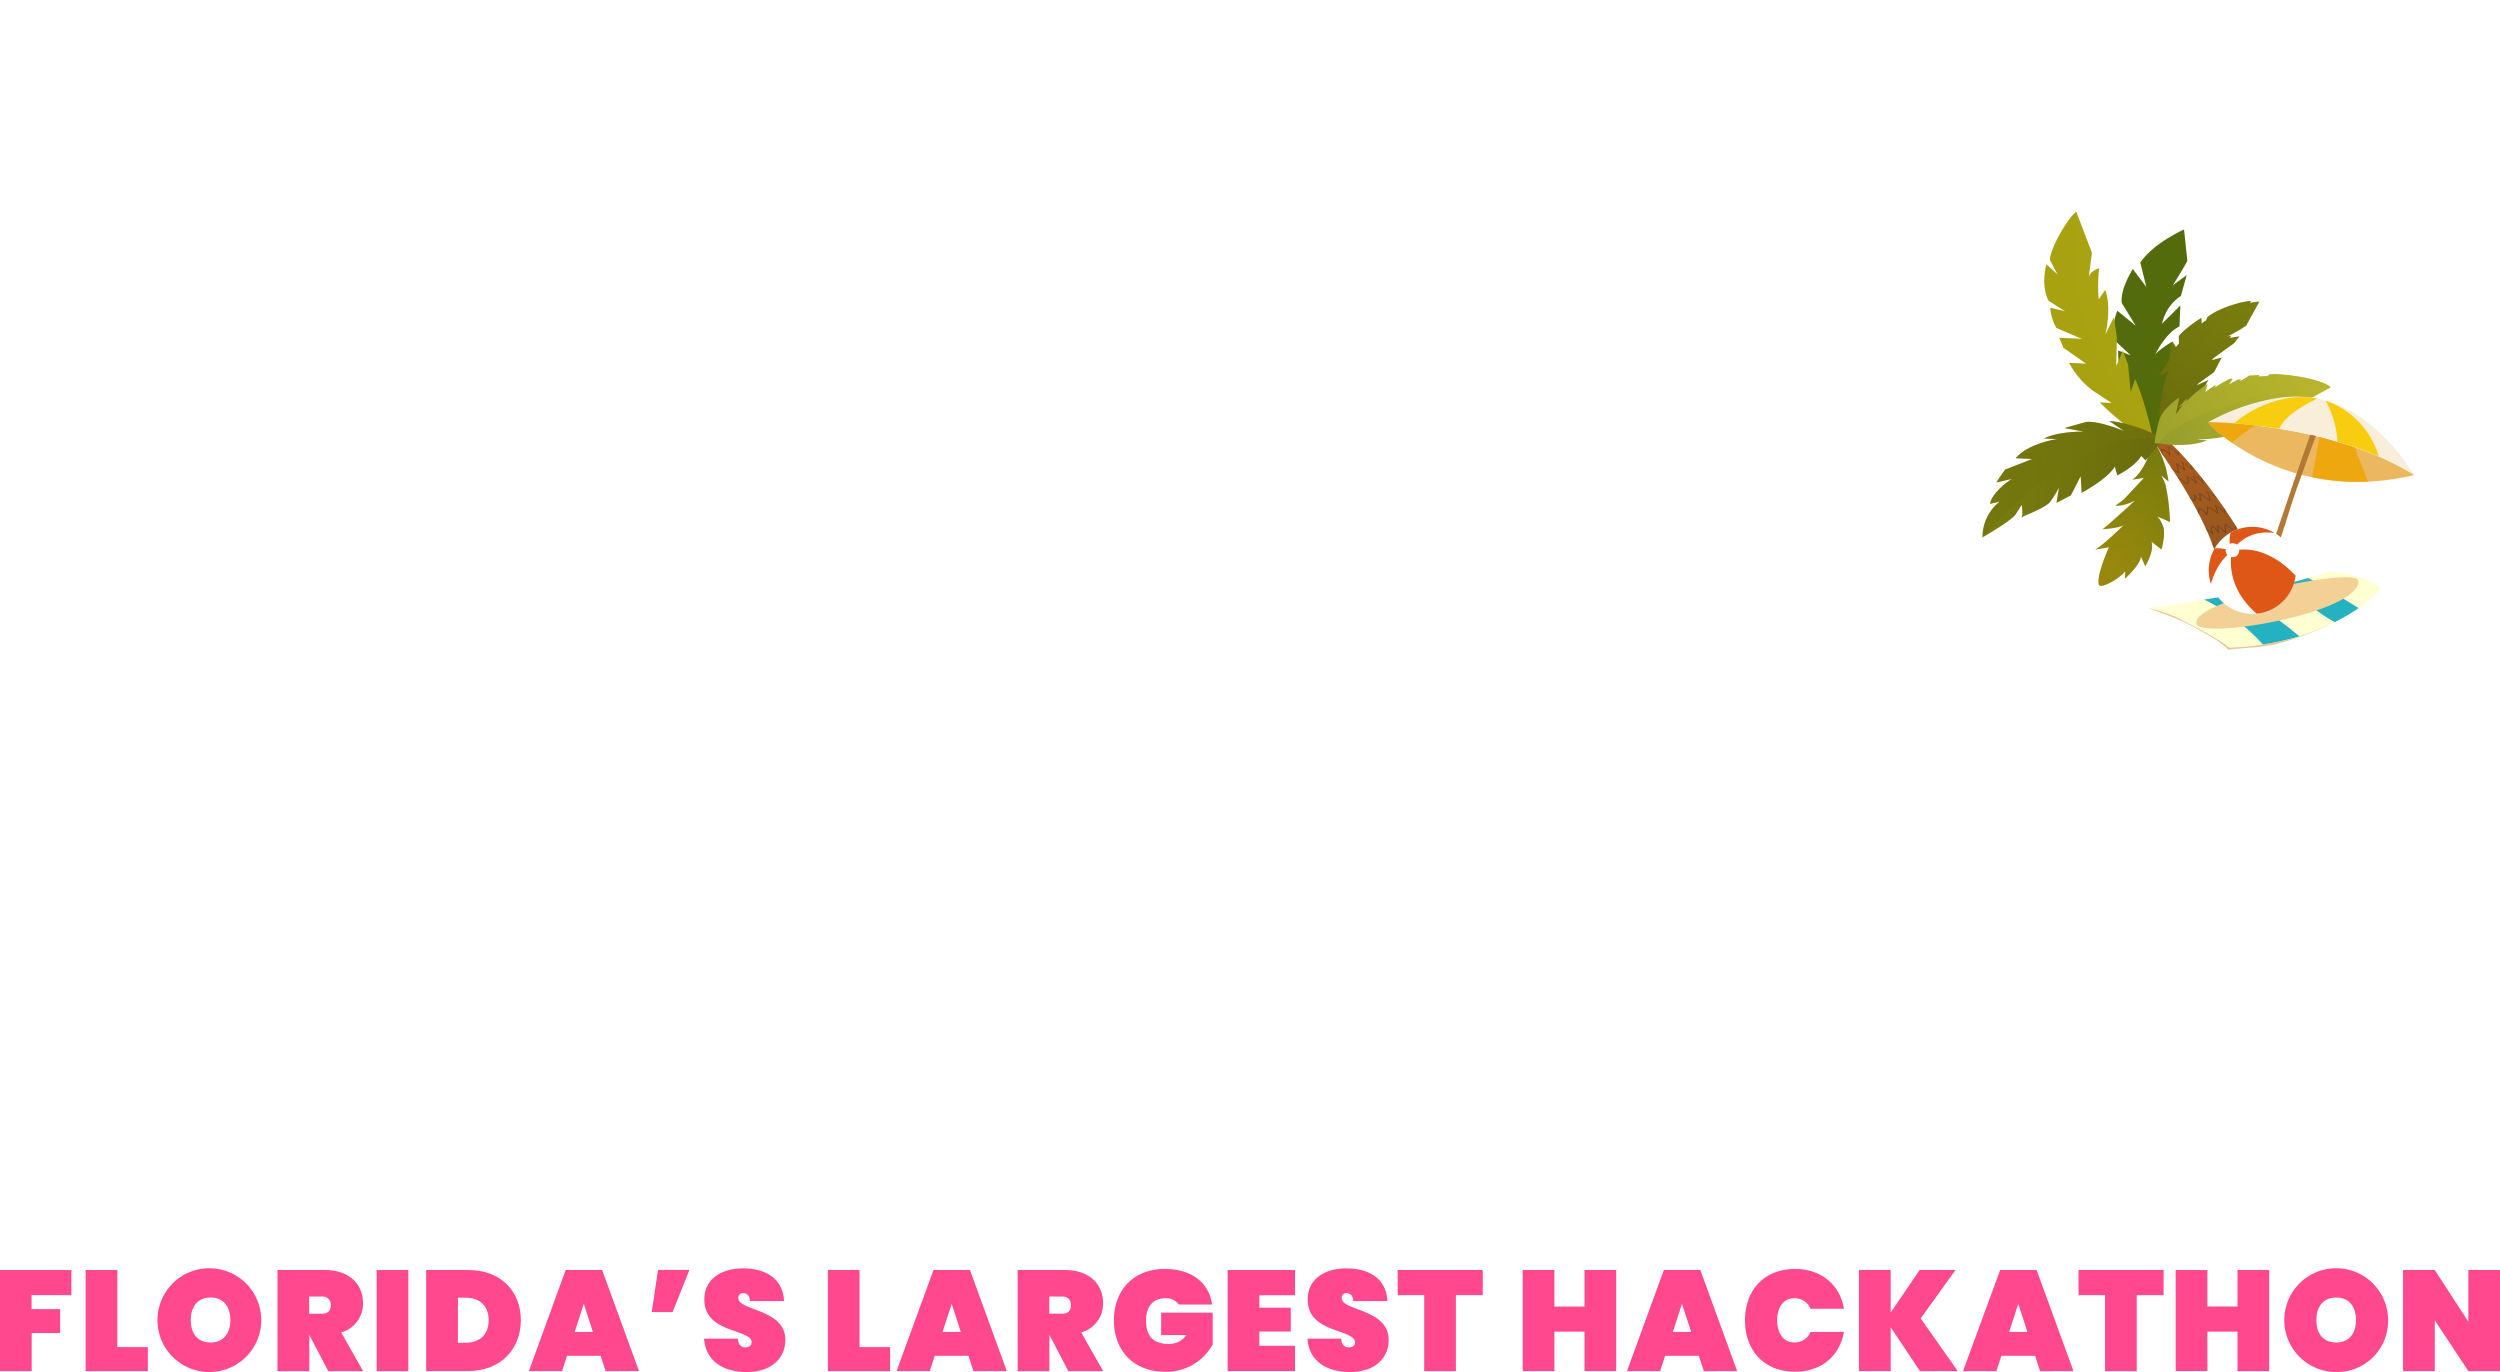 <svg xmlns="http://www.w3.org/2000/svg" xmlns:xlink="http://www.w3.org/1999/xlink" viewBox="0 0 753.92 413.76"><defs><style>.cls-1,.cls-3{mask:url(#mask);}.cls-1{filter:url(#luminosity-noclip-3);}.cls-12,.cls-14,.cls-16,.cls-18,.cls-2,.cls-22,.cls-24,.cls-26,.cls-28,.cls-30,.cls-36,.cls-39,.cls-4,.cls-40,.cls-41,.cls-9{mix-blend-mode:multiply;}.cls-2{fill:url(#linear-gradient);}.cls-3{filter:url(#luminosity-noclip-4);}.cls-4{fill:url(#linear-gradient-2);}.cls-5{isolation:isolate;}.cls-6{fill:url(#linear-gradient-3);}.cls-7{mix-blend-mode:color-dodge;}.cls-36,.cls-40,.cls-7{opacity:0.5;}.cls-8{fill:#4c311e;}.cls-12,.cls-14,.cls-16,.cls-18,.cls-22,.cls-26,.cls-28,.cls-30,.cls-9{opacity:0.3;}.cls-9{fill:url(#linear-gradient-4);}.cls-10{fill:#fff;}.cls-11{fill:url(#linear-gradient-5);}.cls-12{fill:url(#linear-gradient-6);}.cls-13{fill:url(#linear-gradient-7);}.cls-14{fill:url(#radial-gradient);}.cls-15{fill:url(#linear-gradient-8);}.cls-16{fill:url(#linear-gradient-9);}.cls-17,.cls-18{fill:#546b0d;}.cls-19{mask:url(#mask-3);}.cls-20{fill:url(#linear-gradient-10);}.cls-21{mask:url(#mask-4);}.cls-22{fill:url(#linear-gradient-11);}.cls-23,.cls-24{fill:#a9a311;}.cls-24{opacity:0.2;}.cls-25{fill:url(#linear-gradient-12);}.cls-26{fill:url(#linear-gradient-13);}.cls-27{fill:url(#linear-gradient-14);}.cls-28{fill:url(#linear-gradient-15);}.cls-29{fill:url(#linear-gradient-16);}.cls-30{fill:url(#radial-gradient-2);}.cls-31{fill:#ebb85f;}.cls-32{fill:#efa70f;}.cls-33,.cls-36{fill:#b57936;}.cls-34{fill:#f9eeda;}.cls-35{fill:#f8cd0f;}.cls-37{fill:#ffffd1;}.cls-38{fill:#24b2c0;}.cls-39{fill:#e3c08d;opacity:0.9;}.cls-40{fill:#3b2452;}.cls-41{fill:#f3d096;}.cls-42{fill:#df5716;}.cls-43{fill:#ff488e;}.cls-44{filter:url(#luminosity-noclip);}</style><filter id="luminosity-noclip" x="575.64" y="-14854" width="76.93" height="32766" filterUnits="userSpaceOnUse" color-interpolation-filters="sRGB"><feFlood flood-color="#fff" result="bg"/><feBlend in="SourceGraphic" in2="bg"/></filter><mask id="mask" x="575.64" y="-14854" width="76.93" height="32766" maskUnits="userSpaceOnUse"><g class="cls-44"/></mask><linearGradient id="linear-gradient" x1="8.51" y1="-688.18" x2="90.5" y2="-689.36" gradientTransform="matrix(1, 0.05, -0.04, 0.87, 542.67, 717.24)" gradientUnits="userSpaceOnUse"><stop offset="0" stop-color="#f0f0f0"/><stop offset="0.98" stop-color="#fff"/></linearGradient><linearGradient id="linear-gradient-2" x1="50.34" y1="-696.2" x2="42.77" y2="-673.65" gradientTransform="matrix(1, 0.05, -0.04, 0.87, 542.67, 717.24)" gradientUnits="userSpaceOnUse"><stop offset="0" stop-color="#f0f0f0"/><stop offset="0.99" stop-color="#fff"/></linearGradient><linearGradient id="linear-gradient-3" x1="688.35" y1="-2980.37" x2="699" y2="-3123.31" gradientTransform="matrix(1.15, 0.05, -0.03, 0.64, -225.98, 2097.99)" gradientUnits="userSpaceOnUse"><stop offset="0" stop-color="#774e23"/><stop offset="1" stop-color="#aa5c1d"/></linearGradient><linearGradient id="linear-gradient-4" x1="717.13" y1="-2965.88" x2="681.85" y2="-3107.56" xlink:href="#linear-gradient-3"/><linearGradient id="linear-gradient-5" x1="96.53" y1="-723.64" x2="87.69" y2="-681.34" gradientTransform="matrix(1, 0.05, -0.04, 0.87, 542.67, 717.24)" gradientUnits="userSpaceOnUse"><stop offset="0" stop-color="#797d0d"/><stop offset="1" stop-color="#6a6b0d"/></linearGradient><linearGradient id="linear-gradient-6" x1="115.29" y1="-709.11" x2="77.47" y2="-694.84" xlink:href="#linear-gradient-5"/><linearGradient id="linear-gradient-7" x1="128.64" y1="-702.69" x2="84.08" y2="-678.35" gradientTransform="matrix(1, 0.05, -0.04, 0.87, 542.67, 717.24)" gradientUnits="userSpaceOnUse"><stop offset="0.01" stop-color="#bab62c"/><stop offset="1" stop-color="#959d2c"/></linearGradient><radialGradient id="radial-gradient" cx="106.9" cy="-688.42" r="19.86" gradientTransform="matrix(1, 0.05, -0.04, 0.87, 542.67, 717.24)" gradientUnits="userSpaceOnUse"><stop offset="0.01" stop-color="#bab62c"/><stop offset="1" stop-color="#b5b12c"/></radialGradient><linearGradient id="linear-gradient-8" x1="94.13" y1="-723.71" x2="85.29" y2="-681.44" xlink:href="#linear-gradient-5"/><linearGradient id="linear-gradient-9" x1="112.82" y1="-709.17" x2="75.13" y2="-694.96" xlink:href="#linear-gradient-5"/><filter id="luminosity-noclip-3" x="575.64" y="108.17" width="76.93" height="26.2" filterUnits="userSpaceOnUse" color-interpolation-filters="sRGB"><feFlood flood-color="#fff" result="bg"/><feBlend in="SourceGraphic" in2="bg"/></filter><mask id="mask-3" x="575.64" y="108.17" width="76.93" height="26.2" maskUnits="userSpaceOnUse"><g class="cls-1"><path class="cls-2" d="M652.57,134.37s-1.68-.67-4.14-1.56c-4.52-1.63-11.68-4-15.89-4.11l2.64-1.95-11,2.21-4.69-.55,5.19-3.21c-.27.08-8.9,2.46-12.3,3.09l-4.3,1,4.34-4.24c-.29.07-9.67,2.51-11.17,3.46s-5.4.34-5.4.34l2.81-3.14L589,128l2.05-2-11,1.86a16.25,16.25,0,0,1-4-.42l-.46-.1,1.22-1.69c1.27-2,7-8.1,11.1-10.23l7.91,1.6s-4.31-3.27-5.29-3.38c0,0,6.3-2.57,7.76-3.09,0,0,6.63,2,7.69,3.13-.16-.21-2.74-3.44-4.21-3.94,0,0,4.77-1.54,6.33-1.36s8.58,5,8.8,5.18a11.5,11.5,0,0,0-3.23-5.4s6.33,1.6,7.95,2.82,4.2,5.51,4.2,5.51l.53-3.92,8.15,7.17,1,4.1.42-3.07S651,132.61,652.57,134.37Z"/></g></mask><linearGradient id="linear-gradient-10" x1="8.51" y1="-688.18" x2="90.5" y2="-689.36" gradientTransform="matrix(1, 0.05, -0.04, 0.87, 542.67, 717.24)" gradientUnits="userSpaceOnUse"><stop offset="0" stop-color="#bb950d"/><stop offset="0.98" stop-color="#877a04"/></linearGradient><mask id="mask-4" x="575.64" y="108.17" width="76.93" height="26.2" maskUnits="userSpaceOnUse"><g class="cls-3"><path class="cls-4" d="M652.57,134.37s-1.68-.67-4.14-1.56c-6.69-6.08-18.92-14.14-33.74-14.43a83.49,83.49,0,0,0-38.59,9.07l-.46-.1,1.22-1.69c1.27-2,7-8.1,11.1-10.23l7.91,1.6s-4.31-3.27-5.29-3.38c0,0,6.3-2.57,7.76-3.09,0,0,6.63,2,7.69,3.13-.16-.21-2.74-3.44-4.21-3.94,0,0,4.77-1.54,6.33-1.36s8.58,5,8.8,5.18a11.5,11.5,0,0,0-3.23-5.4s6.33,1.6,7.95,2.82,4.2,5.51,4.2,5.51l.53-3.92,8.15,7.17,1,4.1.42-3.07S651,132.61,652.57,134.37Z"/></g></mask><linearGradient id="linear-gradient-11" x1="50.34" y1="-696.2" x2="42.77" y2="-673.65" gradientTransform="matrix(1, 0.05, -0.04, 0.87, 542.67, 717.24)" gradientUnits="userSpaceOnUse"><stop offset="0" stop-color="#bb950d"/><stop offset="0.99" stop-color="#c48a0d"/></linearGradient><linearGradient id="linear-gradient-12" x1="80.79" y1="-669.27" x2="71.91" y2="-633.31" gradientTransform="matrix(1, 0.05, -0.04, 0.87, 542.67, 717.24)" gradientUnits="userSpaceOnUse"><stop offset="0" stop-color="#797d0d"/><stop offset="1" stop-color="#98880d"/></linearGradient><linearGradient id="linear-gradient-13" x1="88.72" y1="-650.97" x2="66.34" y2="-650.65" xlink:href="#linear-gradient-12"/><linearGradient id="linear-gradient-14" x1="29.1" y1="-661.41" x2="81.59" y2="-661.41" xlink:href="#linear-gradient-5"/><linearGradient id="linear-gradient-15" x1="81.76" y1="-675.33" x2="27.8" y2="-654.98" xlink:href="#linear-gradient-5"/><linearGradient id="linear-gradient-16" x1="126.06" y1="-702.73" x2="81.7" y2="-678.5" xlink:href="#linear-gradient-7"/><radialGradient id="radial-gradient-2" cx="81.13" cy="-688.47" r="19.86" gradientTransform="matrix(0.99, 0.05, -0.04, 0.87, 566.38, 718.32)" xlink:href="#radial-gradient"/></defs><g class="cls-5"><g id="Layer_2" data-name="Layer 2"><g id="Layer_1-2" data-name="Layer 1"><path class="cls-6" d="M684.47,198.53l0,.46c-.11,1.32-.25,2.57-.41,3.73,0,.19,0,.38-.08.57-.29,2.07-.63,3.83-.93,5.19,0,.11,0,.22-.08.32-.41,1.82-.73,2.85-.73,2.85-3.29,0-17.71.45-17.71.45.27-.61,3.09-7.48,3.35-8.27l.09-.3c.29-.9.57-1.9.83-3l.15-.63c.28-1.26.54-2.62.76-4.1,0-.23.07-.46.11-.69.17-1.26.32-2.58.43-4h0c0-.25,0-.49,0-.74.12-1.69.18-3.46.18-5.32,0-.17,0-.35,0-.52h0c0-1.35-.06-2.74-.15-4.16h0c0-.24,0-.49,0-.73-.13-1.77-.32-3.58-.59-5.44h0l-.06-.4h0c-.11-.72-.23-1.44-.36-2.17-.07-.42-.16-.85-.25-1.27,0-.19-.08-.38-.13-.57h0a47,47,0,0,0-1.65-5.47h0l-.26-.69c-.48-1.27-1-2.55-1.58-3.82h0l-.18-.39h0c-.65-1.44-1.36-2.87-2.09-4.29h0c-.08-.17-.17-.34-.26-.51h0c-.78-1.5-1.6-3-2.42-4.4h0c-.07-.14-.15-.27-.23-.4h0c-1.11-1.91-2.22-3.74-3.3-5.45-.08-.11-.15-.23-.22-.35h0c-.6-.94-1.19-1.85-1.75-2.71h0c-.11-.17-.23-.33-.32-.5h0l-2-3h0c-.2-.31-.4-.61-.6-.89h0c-1.09-1.63-1.94-2.89-2.42-3.69,0-.09-.11-.18-.15-.26a3.5,3.5,0,0,1-.17-.32,8,8,0,0,1-.71-1.89c-.14-1,.94-.64,3.91,1.23l0,0c.13.08.27.18.43.3h0a34.51,34.51,0,0,1,3.71,3.41h0l.45.47c1,1.09,2.21,2.36,3.45,3.78l.41.47c.88,1,1.8,2.14,2.74,3.3h0l.53.66c1.33,1.66,2.68,3.42,4,5.29h0c.13.17.24.33.36.5q1,1.38,2,2.82h0c.15.23.3.45.46.67,1,1.5,2,3,3,4.61,0,0,0,0,0,0h0c.1.15.19.3.28.45q1.38,2.28,2.63,4.61h0c.1.17.19.34.28.52h0c.74,1.39,1.44,2.79,2.08,4.2h0l.12.25c.87,1.91,1.64,3.82,2.29,5.71.11.33.22.66.32,1h0c0,.15.1.29.14.44h0a53.39,53.39,0,0,1,1.4,5.57h0c.05.21.09.41.13.62h0c.28,1.49.49,3,.64,4.41,0,.24.06.48.08.72.2,2.06.29,4.06.29,6h0c0,.24,0,.48,0,.71h0C684.67,195.28,684.59,197,684.47,198.53Z"/><g class="cls-7"><path class="cls-8" d="M683,208.48c0,.11,0,.22-.08.32a15.68,15.68,0,0,1-1.81-2.61,6.72,6.72,0,0,0-2,1.67c-.07.08-.31.08-.34,0-.27-.89-.19-1.79-.41-2.69a5.87,5.87,0,0,0-2.72,1.7.25.25,0,0,1-.34,0,14.55,14.55,0,0,1-.67-2.26,2,2,0,0,0-1.41,1.55c0,.11-.29.11-.34,0a13.38,13.38,0,0,0-1.08-2.35,12.2,12.2,0,0,0-2.21,1.64.27.27,0,0,1-.3,0c-.52-.51-1-1-1.49-1.54l.09-.3c.54.54,1,1.09,1.58,1.62a7.87,7.87,0,0,1,2.29-1.62.24.24,0,0,1,.27,0,7,7,0,0,1,1,2.05,2.22,2.22,0,0,1,1.67-1.31c.1,0,.23,0,.25.08a17.82,17.82,0,0,0,.6,2.1,7.2,7.2,0,0,1,2.84-1.6c.1,0,.26,0,.28.07.25.84.19,1.68.37,2.52a7.31,7.31,0,0,1,2-1.55.28.28,0,0,1,.28,0A27.19,27.19,0,0,0,683,208.48Z"/><path class="cls-8" d="M684,202.72c0,.19,0,.38-.08.57l-.13.18a.27.27,0,0,1-.33,0c-.59-.84-.74-1.74-1.27-2.59a6.06,6.06,0,0,0-1.43,2.05c0,.1-.29.06-.33,0a11.6,11.6,0,0,1-1.25-2.59,8.18,8.18,0,0,0-3.19,1.86.24.24,0,0,1-.32,0,4.08,4.08,0,0,1-.48-2.18,7.9,7.9,0,0,0-2.7,1.58.27.27,0,0,1-.3,0c-.49-.7-.17-1.41-.34-2.12a5.39,5.39,0,0,0-2.5,2c-.06.08-.31.07-.34,0-.09-.31-.17-.62-.27-.92l.15-.63c.14.38.25.77.36,1.16a5.85,5.85,0,0,1,2.62-1.88c.1,0,.26,0,.28.07.24.68-.08,1.37.24,2a9,9,0,0,1,2.85-1.55c.13-.05.28,0,.29.09a5.24,5.24,0,0,0,.33,2.06,10.55,10.55,0,0,1,3.35-1.84c.09,0,.28,0,.28.07a7.28,7.28,0,0,0,1.1,2.42,5.44,5.44,0,0,1,1.49-1.94c.07,0,.26,0,.31,0,.57.82.74,1.7,1.24,2.53Z"/><path class="cls-8" d="M684.47,198.53l0,.46,0,0a5.23,5.23,0,0,1-1.45-3,3.84,3.84,0,0,0-1.35,2.13c0,.09-.25.12-.33,0-.7-.89-.27-1.85-.61-2.77a9,9,0,0,0-2.55,2.15c-.06.07-.27.09-.33,0-.47-.72-.35-1.48-.75-2.2a2.19,2.19,0,0,0-1.12,1.68c0,.09-.26.13-.33,0-.6-.83-.36-1.71-.72-2.56a7.33,7.33,0,0,0-2,2.42c-.06.09-.31.06-.34,0a4.47,4.47,0,0,0-1.56-2.44,6.46,6.46,0,0,1-.79,2.28c-.05.08-.33.07-.34,0a4.71,4.71,0,0,0-.17-.88c0-.23.07-.46.11-.69a6.6,6.6,0,0,1,.33,1,8.69,8.69,0,0,0,.55-2c0-.09.2-.11.31-.05a3.91,3.91,0,0,1,1.77,2.34,6.62,6.62,0,0,1,2-2.28c.1-.06.27,0,.31.05.42.76.24,1.56.58,2.32a2,2,0,0,1,1.32-1.49c.09,0,.23,0,.27,0,.45.68.36,1.41.7,2.11a9.67,9.67,0,0,1,2.67-2.11.23.23,0,0,1,.28.06c.42.84.05,1.73.46,2.56a3.68,3.68,0,0,1,1.54-2c.09-.06.29,0,.31.05a6.22,6.22,0,0,0,1.21,2.86S684.46,198.56,684.47,198.53Z"/><path class="cls-8" d="M684.67,193.53h0a.3.3,0,0,1,0,.1c0,.08-.27.07-.32,0A12.83,12.83,0,0,1,683,191.3c-.55.65-1.06,1.31-1.54,2a.24.24,0,0,1-.34,0,10.43,10.43,0,0,1-.88-2.13,7,7,0,0,0-1.94,2.07.24.24,0,0,1-.32,0,5.42,5.42,0,0,1-.78-2.32,3.62,3.62,0,0,0-1.57,1.93c-.06.1-.3.06-.34,0a12.49,12.49,0,0,1-.63-2,3.65,3.65,0,0,0-1.24,1.73c0,.11-.29.11-.35,0a7.36,7.36,0,0,0-1.25-2.24,12.88,12.88,0,0,1-.51,2.17c0,.08-.27.07-.33,0a6.38,6.38,0,0,1-.78-1.34h0c0-.25,0-.49,0-.74a8.14,8.14,0,0,0,.84,1.7c.24-.68.24-1.39.46-2.09,0-.07.21-.12.31,0a5,5,0,0,1,1.36,2.14,5.11,5.11,0,0,1,1.38-1.6.23.23,0,0,1,.31,0c.27.61.32,1.23.56,1.84a3.24,3.24,0,0,1,1.73-1.78.24.24,0,0,1,.29.06,9.77,9.77,0,0,0,.64,2.21,7,7,0,0,1,2.08-2c.09-.06.29,0,.32,0a9.37,9.37,0,0,0,.79,2.07,23.62,23.62,0,0,1,1.56-2,.23.23,0,0,1,.33,0,20.63,20.63,0,0,0,1.2,2.27l.24-.46C684.68,193.06,684.68,193.3,684.67,193.53Z"/><path class="cls-8" d="M684.38,186.85a4.91,4.91,0,0,1-1,1.34c-.09.09-.32,0-.32-.08a3.08,3.08,0,0,0-.6-2.22,6.66,6.66,0,0,1-.32,1.86.23.23,0,0,1-.33,0c-.52-.77-.48-1.66-1.32-2.36a8.5,8.5,0,0,1-2,2.08.31.31,0,0,1-.28,0,15.19,15.19,0,0,1-1.93-2.22,5.49,5.49,0,0,1-.93,1.68c-.07.07-.24,0-.3,0-.74-.69-1-1.49-1.77-2.19a17.37,17.37,0,0,1-1.09,2.57c-.06.1-.28.07-.34,0-.42-.74-.87-1.48-1.36-2.21,0-.17,0-.35,0-.52A24.26,24.26,0,0,1,672,187c.45-.82.59-1.68,1-2.5,0-.07.22-.08.29,0a20.07,20.07,0,0,1,1.86,2.24A12.19,12.19,0,0,0,676,185c.05-.09.25-.07.32,0,.78.72,1.11,1.57,2,2.27a9.86,9.86,0,0,0,1.93-2.08.27.27,0,0,1,.3,0c.9.62,1,1.41,1.33,2.15a9.33,9.33,0,0,0,.22-1.82c0-.11.25-.1.33,0a2.9,2.9,0,0,1,1,2.26,4.32,4.32,0,0,0,.92-1.61C684.33,186.37,684.36,186.61,684.38,186.85Z"/><path class="cls-8" d="M683.66,181.72h0a2.83,2.83,0,0,0-.13.63c0,.11-.25.11-.34,0a7.48,7.48,0,0,1-1.61-1.94,11.65,11.65,0,0,1-1.22,1.86.29.29,0,0,1-.33,0,9.81,9.81,0,0,1-1.65-2.4c-.88.76-1.35,1.64-2.15,2.42-.07.08-.29,0-.31,0a24.56,24.56,0,0,0-.93-2.36,2.89,2.89,0,0,0-.7,1.88c0,.09-.27.12-.33,0a12.37,12.37,0,0,0-1.24-2,4.21,4.21,0,0,0-.78,2.31c0,.11-.25.1-.34,0a6.43,6.43,0,0,1-1.31-1.77h0c0-.24,0-.49,0-.73a10.88,10.88,0,0,0,1.38,2.13,4.1,4.1,0,0,1,.92-2.23.23.23,0,0,1,.31,0,6.63,6.63,0,0,1,1.15,1.7,2.83,2.83,0,0,1,.9-1.68.25.25,0,0,1,.31,0,17.14,17.14,0,0,1,.95,2.34,16.67,16.67,0,0,1,2.14-2.36.24.24,0,0,1,.31,0,10.77,10.77,0,0,0,1.56,2.37,13.62,13.62,0,0,0,1.25-2c.05-.1.3-.07.33,0a6.34,6.34,0,0,0,1.47,2,4.5,4.5,0,0,1,.31-.94C683.58,181.31,683.62,181.51,683.66,181.72Z"/><path class="cls-8" d="M682.13,175.53h0a8.88,8.88,0,0,0-.44.94c0,.11-.29.11-.34,0a6,6,0,0,0-2-2.65c0,.93.41,1.86,0,2.77,0,.08-.26.07-.32,0a21.11,21.11,0,0,0-1.8-2.46c-.58.88-.58,1.88-1.66,2.64-.08.06-.28,0-.31,0a10.53,10.53,0,0,0-1.19-2.87c-.53.87-.95,1.76-1.51,2.62a.24.24,0,0,1-.3,0c-.89-.74-1.71-1.51-2.59-2.26h0l-.06-.4c.94.78,1.8,1.6,2.73,2.38.55-.89,1-1.81,1.55-2.7a.24.24,0,0,1,.32,0,9.84,9.84,0,0,1,1.32,2.94c.87-.78.85-1.75,1.51-2.6a.26.26,0,0,1,.32,0,13,13,0,0,1,1.77,2.35c.23-.86-.2-1.75-.09-2.63,0-.1.2-.11.31,0a5.24,5.24,0,0,1,2.17,2.54c.15-.32.33-.64.49-1C682,175.24,682.09,175.38,682.13,175.53Z"/><path class="cls-8" d="M679.38,168.4c-1,.79-.82,2.13-1.44,3a.24.24,0,0,1-.32,0c-.64-.73-1.17-1.47-1.75-2.21-.69.77-.55,1.69-.88,2.53,0,.11-.3.06-.33,0a6.82,6.82,0,0,0-1.4-1.92,8.83,8.83,0,0,0-.37,2.08c0,.11-.26.11-.34,0-.65-.71-1-1.49-1.74-2.18a4.71,4.71,0,0,1-.28,2.37c0,.09-.27.13-.33,0a13.06,13.06,0,0,0-1.22-1.71c0-.19-.08-.38-.13-.57a12.77,12.77,0,0,1,1.45,1.85,3.65,3.65,0,0,0,0-2.42c0-.1.2-.16.31-.07a12.32,12.32,0,0,1,1.94,2.27,8.09,8.09,0,0,1,.43-2c0-.1.23-.12.33,0a8.19,8.19,0,0,1,1.46,1.8c.21-.81.17-1.64,1-2.35a.26.26,0,0,1,.3,0c.58.72,1.1,1.46,1.7,2.17.5-.91.4-2.2,1.51-2.93Z"/><path class="cls-8" d="M677.18,164h0a8.31,8.31,0,0,1-.38,1.82.22.22,0,0,1-.33,0,14.85,14.85,0,0,0-2.22-2.76c0,1,0,1.91,0,2.87,0,.1-.27.12-.33,0a10,10,0,0,0-2.14-2.19c0,.83.52,1.64.23,2.46a.23.23,0,0,1-.33,0,7.46,7.46,0,0,0-2.26-2.43c0,.85.32,1.71,0,2.54,0,.08-.21.13-.31,0a18,18,0,0,1-1.89-2h0l-.26-.69c.78.79,1.35,1.64,2.18,2.41.19-.83-.17-1.67-.05-2.51,0-.07.17-.12.27-.06a6.73,6.73,0,0,1,2.38,2.29c.07-.77-.4-1.54-.3-2.32,0-.08.2-.11.3,0a8.85,8.85,0,0,1,2.17,2c0-.9,0-1.81,0-2.71,0-.09.21-.12.31,0a10.22,10.22,0,0,1,2.35,2.73,14.9,14.9,0,0,0,.34-2C677,163.6,677.09,163.77,677.18,164Z"/><path class="cls-8" d="M674.24,160.22c0,.1-.17.15-.3.08a28.69,28.69,0,0,1-2.7-2c-.18.8.27,1.62.06,2.41,0,.11-.24.11-.33,0-.71-.65-1.2-1.36-2-2a17.21,17.21,0,0,0,.29,2c0,.11-.24.11-.33,0a17.16,17.16,0,0,0-1.6-1.86c-.65.67,0,1.45.16,2.18,0,.09-.2.17-.31.08a12.76,12.76,0,0,0-1.87-1.34h0l-.18-.39a17.88,17.88,0,0,1,1.9,1.26c-.24-.7-.64-1.4.13-2a.28.28,0,0,1,.28,0,6.1,6.1,0,0,1,1.42,1.57,3.57,3.57,0,0,1-.19-1.79c0-.07.2-.12.31,0a16,16,0,0,1,2,2c.06-.78-.34-1.57,0-2.34,0-.07.2-.12.31,0,.9.64,1.64,1.35,2.61,2a7.88,7.88,0,0,1,.11-1.61c.1.15.19.3.28.45A6,6,0,0,0,674.24,160.22Z"/><path class="cls-8" d="M671,154.7c0,.1-.24.11-.33,0a6.63,6.63,0,0,0-2.39-2,5.19,5.19,0,0,1,.73,2.09c0,.09-.21.11-.31,0a13.83,13.83,0,0,0-2.86-1.76,4.08,4.08,0,0,1-.27,2.36c0,.11-.3.07-.34,0a3.67,3.67,0,0,0-1.83-2c-.17.56-.17,1.14-.31,1.7-.08-.17-.17-.34-.26-.51h0a6.61,6.61,0,0,1,.27-1.38.22.22,0,0,1,.28-.06,3.64,3.64,0,0,1,2,1.81,4.14,4.14,0,0,0,.09-2.07c0-.07.1-.14.23-.11a9.27,9.27,0,0,1,2.94,1.69,7.51,7.51,0,0,0-.81-2c0-.07.11-.14.23-.1a5.35,5.35,0,0,1,2.63,1.91,4.13,4.13,0,0,0-.1-1.26c.15.23.3.45.46.67A3.87,3.87,0,0,1,671,154.7Z"/><path class="cls-8" d="M668.6,150.25l-.05,0c-.93-.54-1.69-1.18-2.7-1.67a3.86,3.86,0,0,1,.74,2.51c0,.08-.22.11-.3,0-.84-.7-1.78-1.36-2.72-2a15.43,15.43,0,0,0,.33,1.88c0,.09-.2.16-.31.07-.54-.45-1.06-.89-1.58-1.35a13.14,13.14,0,0,1,.12,1.52c0,.1-.18.16-.31.08-.49-.33-.9-.72-1.42-1.06h0c-.07-.14-.15-.27-.23-.4a11.06,11.06,0,0,1,1.6,1.11,5.2,5.2,0,0,0-.24-1.69c0-.11.23-.14.33,0,.51.47,1,.93,1.6,1.39-.13-.6-.2-1.19-.27-1.79,0-.09.18-.16.31-.07.94.65,1.88,1.31,2.74,2a3.6,3.6,0,0,0-1-2.47c-.09-.09.12-.16.26-.11a14.24,14.24,0,0,1,2.75,1.58h0C668.37,149.92,668.48,150.08,668.6,150.25Z"/><path class="cls-8" d="M664.28,145.86a4.44,4.44,0,0,0-2.57-2.05,2.51,2.51,0,0,1,.68,1.92c0,.1-.26.12-.33,0a5.24,5.24,0,0,0-2.28-1.79c.31.7.53,1.44-.12,2.08a.29.29,0,0,1-.31,0,8.82,8.82,0,0,0-2.48-1.63c-.08-.11-.15-.23-.22-.35a10.87,10.87,0,0,1,2.84,1.74c.49-.62.15-1.36-.16-2-.05-.1.15-.13.27-.09a5.49,5.49,0,0,1,2.45,1.61,3.09,3.09,0,0,0-.83-1.61c-.08-.08.08-.15.22-.12A4.23,4.23,0,0,1,664,145c-.13-.41-.24-.82-.35-1.24l.53.66c.13.45.26.91.4,1.36C664.65,145.92,664.36,146,664.28,145.86Z"/><path class="cls-8" d="M661.1,141.71c-.81-.67-1.76-1.29-2.68-1.92.25.64.33,1.3.64,1.94.05.1-.19.14-.31.07a18.14,18.14,0,0,1-2.07-1.58c.2.8.3,1.6.46,2.41,0,.1-.17.14-.3.07-.73-.43-1.29-.92-1.94-1.37h0c-.11-.17-.23-.33-.32-.5.79.47,1.4,1,2.16,1.52a20,20,0,0,0-.52-2.49c0-.1.2-.16.31-.07.72.52,1.29,1.09,2,1.59a15.26,15.26,0,0,0-.67-2c0-.1.2-.15.3-.07.87.6,1.78,1.18,2.6,1.8a4.13,4.13,0,0,1-.26-1.12l.41.47a2.79,2.79,0,0,0,.46,1.13C661.46,141.72,661.22,141.81,661.1,141.71Z"/><path class="cls-8" d="M657.16,137.38c0,.12-.3.11-.35,0A6.21,6.21,0,0,0,654,135a5.4,5.4,0,0,1,.44,2.31c0,.12-.29.11-.34,0A3.54,3.54,0,0,0,652,135.6a18.87,18.87,0,0,0,.6,2.26c-.2-.31-.4-.61-.6-.89h0a5.1,5.1,0,0,1-.35-1.56c0-.08.17-.1.27-.06a4.62,4.62,0,0,1,2.2,1.36,5.79,5.79,0,0,0-.56-2c0-.08.16-.15.27-.09a9.43,9.43,0,0,1,3,2.13,4.85,4.85,0,0,0-.16-1l.45.47A4.87,4.87,0,0,1,657.16,137.38Z"/><path class="cls-8" d="M653.25,133.32c0,.09-.21.1-.31,0-.81-.45-1.59-.92-2.4-1.38.15.69.78,1.33.8,2,0,.08-.22.11-.31,0a4.55,4.55,0,0,0-1.47-.79c0-.09-.11-.18-.15-.26a5,5,0,0,1,1.53.68c-.16-.67-.76-1.29-.78-2,0-.1.21-.1.31,0,.8.44,1.57.9,2.36,1.36-.1-.28-.29-.65-.39-1l0,0c.13.08.27.18.43.3h0A6.07,6.07,0,0,1,653.25,133.32Z"/></g><path class="cls-9" d="M684.47,198.53l0,.46c-.11,1.32-.25,2.57-.41,3.73,0,.19,0,.38-.08.57-.29,2.07-.63,3.83-.93,5.19,0,.11,0,.22-.08.32-.41,1.82-.73,2.85-.73,2.85-2.33-.12-2.33-.12-9.4.28,10.71-26.32,4.63-41,1.35-49.83-3.2-8.59-20.7-27.08-25.63-31.3-.14-1,.94-.64,3.91,1.23l0,0c.13.08.27.18.43.3h0a34.51,34.51,0,0,1,3.71,3.41h0l.45.47c1,1.09,2.21,2.36,3.45,3.78l.41.47c.88,1,1.8,2.14,2.74,3.3h0l.53.66c1.33,1.66,2.68,3.42,4,5.29h0c.13.17.24.33.36.5q1,1.38,2,2.82h0c.15.23.3.45.46.67,1,1.5,2,3,3,4.61,0,0,0,0,0,0h0c.1.15.19.3.28.45q1.38,2.28,2.63,4.61h0c.1.17.19.34.28.52h0c.74,1.39,1.44,2.79,2.08,4.2h0l.12.25c.87,1.91,1.64,3.82,2.29,5.71.11.33.22.66.32,1h0c0,.15.1.29.14.44h0a53.39,53.39,0,0,1,1.4,5.57h0c.05.21.09.41.13.62h0c.28,1.49.49,3,.64,4.41,0,.24.06.48.08.72.2,2.06.29,4.06.29,6h0c0,.24,0,.48,0,.71h0C684.67,195.28,684.59,197,684.47,198.53Z"/><path class="cls-10" d="M3.45,137.29l28.47-41c12.36,10.81,26.93,16.55,39.29,16.55,6.18,0,9.49-1.55,9.49-4.42,0-2.2-3.09-3.75-12.36-5.07-21.19-3.09-45.69-17-45.69-41.06C22.65,24.72,54.88,0,95.27,0,116,0,135,6.62,146.7,18.1L120.21,55c-13.46-10.37-24.5-12.8-34.43-12.8-5.3,0-9.71,1.32-9.71,4.19,0,2.21,2.86,3.09,10.59,4.2,10.59,1.32,22.07,6.4,29.36,11,11.25,7.51,17.21,16.11,17.21,29.14,0,39.29-32.88,65.55-74.6,65.55C43.62,156.27,24.2,154.73,3.45,137.29Z"/><path class="cls-10" d="M228.56,101.09H201.19l-8.38,52.53H136.74L160.8,1.32h56.07l-8.39,53.42h27.37l8.38-53.42H300.3l-24.06,152.3H220.18Z"/><path class="cls-10" d="M313.83,1.32h108.6l-6.85,43.27h-53l-1.76,11.47h50.32l-6.62,42.16H354.22l-2,11.7h55l-6.84,43.7H289.77Z"/><path class="cls-10" d="M437.48,1.32H494l-16.77,106h48.56l-7.29,46.35H413.42Z"/><path class="cls-10" d="M555.28,1.32h56.5L595,107.27h48.56l-7.29,46.35H531.22Z"/><path class="cls-10" d="M115.44,277.67H88l-8.4,52.62H23.46l24.1-152.57h56.16l-8.4,53.51h27.42l8.4-53.51h56.17L163.2,330.29H107Z"/><path class="cls-10" d="M268.68,309.07H234.85l-8.18,21.22H170.51l72.3-152.35h63.46l23.22,152.35H270.23Zm-21.22-36h19.68l-2.44-42.68Z"/><path class="cls-10" d="M396.94,333c-38.69,0-67.66-22.78-67.66-65.67,0-59,43.56-91.77,92.43-91.77,31.62,0,45.33,13.05,45.33,13.05l-21.67,48.2a42.1,42.1,0,0,0-27.64-10.39c-15.26,0-30.07,11.72-30.07,32.28,0,14.38,8.84,22.34,21.45,22.34,13,0,25.87-6.64,33.61-12.17l8.18,45.78C446.25,318.8,429.67,333,396.94,333Z"/><path class="cls-10" d="M526.53,279.88,521,286.73l-6.86,43.56H458l24.1-152.57h56.17l-7.08,44.67,28.75-44.67h65.45l-54,61.92,32.73,90.65H537.36Z"/><path class="cls-10" d="M606.33,313.93l28.52-41.13c12.39,10.84,27,16.59,39.36,16.59,6.19,0,9.51-1.55,9.51-4.42,0-2.22-3.1-3.76-12.38-5.09-21.23-3.1-45.77-17-45.77-41.13,0-37.59,32.28-62.35,72.74-62.35,20.79,0,39.8,6.63,51.52,18.13L723.3,231.46c-13.49-10.4-24.54-12.83-34.49-12.83-5.31,0-9.73,1.33-9.73,4.2,0,2.21,2.87,3.1,10.61,4.2,10.61,1.33,22.11,6.42,29.41,11.06,11.28,7.52,17.25,16.14,17.25,29.19,0,39.36-33,65.67-74.74,65.67C646.57,333,627.11,331.4,606.33,313.93Z"/><path class="cls-11" d="M681.33,91l-3.89,7.1c-1.11,1.09-6.9,4-6.9,4l-.62.51c.71-.53,5.45-1.18,5.45-1.18l-1.66,2.1c-2.52,1.81-7.14,5.18-7.14,5.18l3.42-.89-2.28,4.4-5.87,4.24,4.15-1.87-1.9,3.32-4.79,5.23,2.71-1.31c-1.61,4.31-9.06,11.39-9.06,11.39l-.27-.3c-6-7.09-3.59-13.57-3.59-13.57l2.89,2.34-2.44-4.31a17.47,17.47,0,0,1,1.9-6.15l2,3.61-.53-4.79c1-3.15,4.56-6.84,4.56-6.84l2.08,3.31-.16-4.89C661.34,99,666.26,96,666.26,96l.18,3.8,1.66-4C671.35,93.05,679,90.93,681.33,91Z"/><path class="cls-12" d="M652.68,132.86c-6-7.09-3.59-13.57-3.59-13.57l2.89,2.34-2.44-4.31a17.47,17.47,0,0,1,1.9-6.15l2,3.61-.53-4.79c1-3.15,4.56-6.84,4.56-6.84l2.08,3.31-.16-4.89C661.34,99,666.26,96,666.26,96l.18,3.8,1.66-4c3.25-2.79,10.88-4.91,13.23-4.86C681.33,91,652.44,109.33,652.68,132.86Z"/><path class="cls-13" d="M695.08,121.07l4.11.05a27.12,27.12,0,0,1-5.3,3.44c-2.63,1.19-8.22-.38-8.22-.38l3.17,1.82c-4.7,1.43-12.9.75-12.9.75l5.94,1.25-2.8,1.28a54.91,54.91,0,0,1-9.94-.39c1.66.39,4.91,1.5,4.91,1.5l-3,1.2c-2.44.79-9.14,1-9.14,1l3.77.18c-4.39,1.89-10.56,1.43-12.78,1.18l-.83-.1s.81-6.37,2.3-8.76,5.19-5,5.19-5l-1.08,5.18a33.47,33.47,0,0,1,9.7-9.21l-1.22,4c1.84-2.6,8-5.6,8-5.6l.86,0L673.6,118l7.25-4.45,2.92-.16-.15,3.13,3.24-3.28c4.16-.7,14.68,1.74,16,3.59Z"/><path class="cls-14" d="M702.82,116.81s-37.86,3.44-49.89,17.12l-.83-.1s.81-6.37,2.3-8.76,5.19-5,5.19-5l-1.08,5.18a33.47,33.47,0,0,1,9.7-9.21l-1.22,4c1.84-2.6,8-5.6,8-5.6l.86,0L673.6,118l7.25-4.45,2.92-.16-.15,3.13,3.24-3.28C691,112.52,701.54,115,702.82,116.81Z"/><path class="cls-15" d="M678.85,90.79,675,97.89c-1.1,1.08-6.86,4-6.86,4l-.62.52c.71-.53,5.42-1.18,5.42-1.18l-1.65,2.1c-2.51,1.81-7.1,5.18-7.1,5.18l3.4-.89L665.3,112l-5.84,4.24,4.13-1.87-1.89,3.32-4.76,5.23,2.69-1.31c-1.6,4.31-9,11.39-9,11.39s-.18-.2-.27-.3c-5.94-7.08-3.56-13.56-3.56-13.56l2.87,2.33-2.43-4.31a17.56,17.56,0,0,1,1.89-6.15l2,3.61-.53-4.79c1-3.15,4.54-6.84,4.54-6.84l2.06,3.31-.15-4.89c1.92-2.54,6.81-5.55,6.81-5.55l.18,3.81,1.65-4C668.93,92.86,676.52,90.74,678.85,90.79Z"/><path class="cls-16" d="M650.35,132.67c-5.94-7.08-3.56-13.56-3.56-13.56l2.87,2.33-2.43-4.31a17.56,17.56,0,0,1,1.89-6.15l2,3.61-.53-4.79c1-3.15,4.54-6.84,4.54-6.84l2.06,3.31-.15-4.89c1.92-2.54,6.81-5.55,6.81-5.55l.18,3.81,1.65-4c3.24-2.79,10.83-4.91,13.16-4.86C678.85,90.79,650.12,109.14,650.35,132.67Z"/><path class="cls-17" d="M655.19,86.1,659.41,83l-1.73,6.23A13.31,13.31,0,0,0,652,97.64l5.53-5.49-.29,6.29c-4.35,2.07-7.35,8.56-7.35,8.56,1-1.43,5-3.84,5-3.84l-.73,5.34-3.11,5,3-1.68c-3.09,6.35-3.23,20.52-3.23,20.52-.56-.6-1.09-1.19-1.6-1.77-11.43-13.17-10.42-24.88-10.42-24.88l3.73,1.47L638.11,103a12.86,12.86,0,0,1,.43-9.28l5.54,4.53-4.23-6.88c-.52-4.29,3.35-10.23,3.35-10.23l4.06,5.39-1.81-7.33c3.35-5,10.23-8.61,13.17-10l1,9.5C658.56,80.7,655.19,86.1,655.19,86.1Z"/><path class="cls-18" d="M655.19,86.1,659.41,83l-1.73,6.23A13.31,13.31,0,0,0,652,97.64l5.53-5.49-.29,6.29c-4.35,2.07-7.35,8.56-7.35,8.56,1-1.43,5-3.84,5-3.84l-.73,5.34-3.11,5,3-1.68c-3.09,6.35-3.23,20.52-3.23,20.52-.56-.6-1.09-1.19-1.6-1.77C640,98.05,658.62,69.2,658.62,69.2l1,9.5C658.56,80.7,655.19,86.1,655.19,86.1Z"/><g class="cls-19"><path class="cls-20" d="M652.57,134.37s-1.68-.67-4.14-1.56c-4.52-1.63-11.68-4-15.89-4.11l2.64-1.95-11,2.21-4.69-.55,5.19-3.21c-.27.08-8.9,2.46-12.3,3.09l-4.3,1,4.34-4.24c-.29.07-9.67,2.51-11.17,3.46s-5.4.34-5.4.34l2.81-3.14L589,128l2.05-2-11,1.86a16.25,16.25,0,0,1-4-.42l-.46-.1,1.22-1.69c1.27-2,7-8.1,11.1-10.23l7.91,1.6s-4.31-3.27-5.29-3.38c0,0,6.3-2.57,7.76-3.09,0,0,6.63,2,7.69,3.13-.16-.21-2.74-3.44-4.21-3.94,0,0,4.77-1.54,6.33-1.36s8.58,5,8.8,5.18a11.5,11.5,0,0,0-3.23-5.4s6.33,1.6,7.95,2.82,4.2,5.51,4.2,5.51l.53-3.92,8.15,7.17,1,4.1.42-3.07S651,132.61,652.57,134.37Z"/></g><g class="cls-21"><path class="cls-22" d="M652.57,134.37s-1.68-.67-4.14-1.56c-6.69-6.08-18.92-14.14-33.74-14.43a83.49,83.49,0,0,0-38.59,9.07l-.46-.1,1.22-1.69c1.27-2,7-8.1,11.1-10.23l7.91,1.6s-4.31-3.27-5.29-3.38c0,0,6.3-2.57,7.76-3.09,0,0,6.63,2,7.69,3.13-.16-.21-2.74-3.44-4.21-3.94,0,0,4.77-1.54,6.33-1.36s8.58,5,8.8,5.18a11.5,11.5,0,0,0-3.23-5.4s6.33,1.6,7.95,2.82,4.2,5.51,4.2,5.51l.53-3.92,8.15,7.17,1,4.1.42-3.07S651,132.61,652.57,134.37Z"/></g><path class="cls-23" d="M649.76,133.9c-.44-.23-.88-.46-1.32-.71-8-4.41-15.18-11.82-15.18-11.82l3.53.16-5.52-3.65a24.68,24.68,0,0,1-7.28-8.45l5.11.24-6.84-4.8-1.24-3,6.86.32-7.73-3.29a14.28,14.28,0,0,1-1.85-6.09l4.47,1.06-4.95-3.15c-2.53-4.75-.67-11-.67-11l3.39,3.09L618.2,78.4c0-3.44,5.29-12.47,7.93-14.57l4.74,12.41-1,7.52c.3-2.05,3.17-2.88,3.17-2.88a47,47,0,0,0-.14,9.38l2-2.85c2,5.93,0,13.43,0,13.43l2.58-5.16.91,6-.21,8.76,2-4.72,1.57,4.2.79,8.28,1.36-3.88C646.68,120.11,649.76,133.9,649.76,133.9Z"/><path class="cls-24" d="M648.44,133.19c-8-4.41-15.18-11.82-15.18-11.82l3.53.16-5.52-3.65a24.68,24.68,0,0,1-7.28-8.45l5.11.24-6.84-4.8-1.24-3,6.86.32-7.73-3.29a14.28,14.28,0,0,1-1.85-6.09l4.47,1.06-4.95-3.15c-2.53-4.75-.67-11-.67-11l3.39,3.09L618.2,78.4c0-3.44,5.29-12.47,7.93-14.57-.39,6.38-1.12,25.41,4.12,38.06C634.43,112,643.29,125.63,648.44,133.19Z"/><path class="cls-25" d="M654.33,157.52c-.18-.36-3.53-1.65-3.69-1.71a8.88,8.88,0,0,1,1.83,3.41c.53,2.74-.66,6.49-.66,6.49l-3-2.37c1,2.71-1.87,7.42-1.87,7.42l-1.29-2.94c-.26,2.65-4.84,6.7-4.84,6.7l.11-2.23c-2.17,2.44-6.29,4.63-7.57,4.37a.43.43,0,0,1-.37-.27c-1-2.58,3-11.35,3-11.35l-4.19.74c2.56-1.45,8.64-7.43,8.64-7.43-1.42,1-6.4,1.25-6.4,1.25,2.17-1.57,9.63-8.49,9.86-8.7a12,12,0,0,1-6,1.64l2.53-1.88,6.1-6.54-3.48.56c4.17-3.12,5.82-9.9,6.14-11.45,0-.21.07-.32.07-.32.19.24.37.48.54.73,3.43,4.82,4.15,11.55,4.15,11.55l-2.12-1.79,1.13,2.47C654.19,150.77,654.51,157.9,654.33,157.52Z"/><path class="cls-26" d="M654.33,157.52c-.18-.36-3.53-1.65-3.69-1.71a8.88,8.88,0,0,1,1.83,3.41c.53,2.74-.66,6.49-.66,6.49l-3-2.37c1,2.71-1.87,7.42-1.87,7.42l-1.29-2.94c-.26,2.65-4.84,6.7-4.84,6.7l.11-2.23c-2.17,2.44-6.29,4.63-7.57,4.37,25.09-29.8,15.83-43.43,15.83-43.43l.61.41c3.43,4.82,4.15,11.55,4.15,11.55l-2.12-1.79,1.13,2.47C654.19,150.77,654.51,157.9,654.33,157.52Z"/><path class="cls-27" d="M651.79,132.53s0,.08,0,.12c-.34,1.21-4.73,6.17-4.73,6.17l-1.35-1.31c-1.75,3.16-7.2,5.86-7.2,5.86l-.76-2.67c-2,3.63-10,7.94-10,7.94l-.29-5-2.94,5.76-4.36,2.27.75-4.62a30.16,30.16,0,0,1-2.69,4.37c-1.32,1.65-8,4.27-8,4.27l-.74.66c.74-.66.19-4.09.19-4.09l-1.91,3c-1.86,2.2-9.66,6.67-9.91,6.81h0A13.67,13.67,0,0,1,603,151.3l-2.87.63c.72-3.84,6.57-7.52,6.57-7.52l-4.66,1.1c.58-1.06,2.67-3.91,2.67-3.91l8.14-3.18-5-.24c4-4.62,12.52-5.76,12.52-5.76l-4-.19c4.61-2.26,12.1-2.06,12.1-2.06l-5.8-1.06c1.08-.41,6.47-1.86,6.47-1.86,3.74-.44,11.4,2.72,11.4,2.72l-4.47-3C641.23,127.21,651.79,131.17,651.79,132.53Z"/><path class="cls-28" d="M651.79,132.53s0,.08,0,.12c-25-4.79-53.48,28.91-53.91,29.41h0A13.67,13.67,0,0,1,603,151.3l-2.87.63c.72-3.84,6.57-7.52,6.57-7.52l-4.66,1.1c.58-1.06,2.67-3.91,2.67-3.91l8.14-3.18-5-.24c4-4.62,12.52-5.76,12.52-5.76l-4-.19c4.61-2.26,12.1-2.06,12.1-2.06l-5.8-1.06c1.08-.41,6.47-1.86,6.47-1.86,3.74-.44,11.4,2.72,11.4,2.72l-4.47-3C641.23,127.21,651.79,131.17,651.79,132.53Z"/><path class="cls-29" d="M692.52,120.87l4.09,0a27,27,0,0,1-5.28,3.45c-2.61,1.18-8.17-.39-8.17-.39l3.16,1.83c-4.68,1.42-12.84.74-12.84.74l5.92,1.26-2.8,1.28a55.15,55.15,0,0,1-9.88-.39c1.65.38,4.88,1.5,4.88,1.5l-3,1.2c-2.43.78-9.1,1-9.1,1l3.75.18c-4.36,1.89-10.5,1.43-12.7,1.19l-.83-.11s.81-6.37,2.29-8.76,5.17-5,5.17-5l-1.08,5.18a33.42,33.42,0,0,1,9.64-9.21l-1.21,4c1.83-2.6,7.94-5.6,7.94-5.6l.85,0-2.21,3.48,7.21-4.44,2.9-.16-.14,3.13,3.22-3.29c4.13-.7,14.6,1.74,15.87,3.59Z"/><path class="cls-30" d="M700.22,116.61s-37.65,3.45-49.62,17.14l-.83-.11s.81-6.37,2.29-8.76,5.17-5,5.17-5l-1.08,5.18a33.42,33.42,0,0,1,9.64-9.21l-1.21,4c1.83-2.6,7.94-5.6,7.94-5.6l.85,0-2.21,3.48,7.21-4.44,2.9-.16-.14,3.13,3.22-3.29C688.48,112.32,699,114.76,700.22,116.61Z"/><path class="cls-31" d="M728,143.27a75.82,75.82,0,0,1-13.92,2,67.37,67.37,0,0,1-16.82-1.34,66.43,66.43,0,0,1-24.19-10.41,48.72,48.72,0,0,1-7.25-6l2.79-.1c2.5.1,6.55.33,11.55.91a155.17,155.17,0,0,1,19.27,3.44c3.47.86,7,1.88,10.59,3.1a91.87,91.87,0,0,1,17.36,7.91C727.83,143.08,728,143.27,728,143.27Z"/><path class="cls-32" d="M680.19,128.29a55.26,55.26,0,0,0-7.09,5.19,48.72,48.72,0,0,1-7.25-6l2.79-.1C671.14,127.48,675.19,127.71,680.19,128.29Z"/><path class="cls-32" d="M710.05,134.83l4.06,10.4a67.37,67.37,0,0,1-16.82-1.34l2.17-12.16Z"/><path class="cls-33" d="M698.37,131.47s-3,8.1-5.57,15.34c-1,3-2,5.82-2.6,7.88C688.12,161.74,682,179,682,179l-1.78.2L691.5,146l5.26-15.1Z"/><path class="cls-34" d="M727.66,142.88l-.25-.14a85.4,85.4,0,0,0-10-5.1,108.58,108.58,0,0,0-12.46-4.44,141.16,141.16,0,0,0-16-3.67c-4.79-.81-9.14-1.33-12.74-1.66-3.14-.28-5.7-.42-7.49-.49s-2.79-.06-2.79-.06a64,64,0,0,1,20.64-7.25,36.24,36.24,0,0,1,12.33.13c.84.17,1.67.38,2.48.61h0C718,125.6,727.66,142.88,727.66,142.88Z"/><path class="cls-35" d="M717.36,137.64a108.58,108.58,0,0,0-12.46-4.44,28.52,28.52,0,0,0-3.6-12.39h0A25.3,25.3,0,0,1,717.36,137.64Z"/><path class="cls-35" d="M698.82,120.2s-9.33,4.07-11.47,9.08c0,0-8.62-1.32-13.66-1.61C673.69,127.67,684.75,117.55,698.82,120.2Z"/><path class="cls-36" d="M698.37,131.47s-3,8.1-5.57,15.34l-1.3-.83,5.26-14.89Z"/><path class="cls-37" d="M718,177.83a40.9,40.9,0,0,1-6.75,5.56,60.65,60.65,0,0,1-7.14,4.2,69,69,0,0,1-10.72,4.3c-.62.2-1.26.38-1.91.56l-.09,0a76.58,76.58,0,0,1-9,1.92h0a80.94,80.94,0,0,1-10.15.91s-14.91-10.49-24.37-11.95c0,0,7.18-.65,16.77-2.5l.06-.06s.08-.06.12-.06h0c3,0,6.22,0,9.53-1.39h.1c4.47-1.38,9.1-1.82,13.53-2.86,0,0,0,0,0,0,2.81-.66,5.54-1.38,8.11-2.12h0c2.34-.67,4.52-1.38,6.49-2.1C702.64,172.25,715.46,173.71,718,177.83Z"/><path class="cls-38" d="M693.42,191.89l-1.91.56-.09,0a76.58,76.58,0,0,1-9,1.92c-5-5.63-12.3-11.09-17.59-13.48l-.12-.07-.06,0,9.78-1.53,0,0a57.5,57.5,0,0,1,10.37,5.95C688.79,188.1,691.57,190.31,693.42,191.89Z"/><path class="cls-38" d="M711.28,183.39a60.65,60.65,0,0,1-7.14,4.2,37.25,37.25,0,0,1-6.35-4.17,63.81,63.81,0,0,0-9.76-7c2.81-.66,5.54-1.38,8.11-2.11h0C701.24,177.16,707.75,181.18,711.28,183.39Z"/><path class="cls-39" d="M647.89,183.36a48.2,48.2,0,0,1,8.53,2.81c3.43,1.66,13.52,7,15.84,9.14,0,0,4.62-.15,7.57-.56s10.43-1.62,15-3.3a95.51,95.51,0,0,0,9.52-3.95,95.64,95.64,0,0,1-12.51,5.17c-5.6,1.69-5.82,1.72-9.23,2.22s-10.19.82-10.53,1.07a29.27,29.27,0,0,0-4.72-3.57c-2.38-1.34-6.79-4-9.41-5.12S647.89,183.36,647.89,183.36Z"/><path class="cls-40" d="M671.42,195.31l.54,0Z"/><path class="cls-40" d="M670,195.37l.66,0Z"/><path class="cls-41" d="M662.34,188c.85,5.11,49.17-3,48.89-12.85C711.1,170.78,661.14,180.82,662.34,188Z"/><path class="cls-10" d="M690.53,178.68a13.13,13.13,0,1,1-4.64-18A13.12,13.12,0,0,1,690.53,178.68Z"/><path class="cls-42" d="M673,166.27c-1.26,7.94,2.42,14.44,7.56,18.8a13.16,13.16,0,0,0,10-6.39,13,13,0,0,0,1.72-5.07C682,162.71,673,166.27,673,166.27Z"/><path class="cls-42" d="M667.9,165.36a13.08,13.08,0,0,0-1.16,10.72c1.27-4.36,3.35-7.64,6.26-9.81A10.41,10.41,0,0,0,667.9,165.36Z"/><path class="cls-42" d="M685.89,160.7a13.13,13.13,0,0,0-13.19-.09,10,10,0,0,0,.15,5.56c4.07-5.1,8.51-6,13.07-5.45Z"/><path class="cls-10" d="M674.57,167.6a2.11,2.11,0,1,1,.08-3.29A2.35,2.35,0,0,1,674.57,167.6Z"/><path class="cls-43" d="M0,383H21.52v7.58h-12v4.22h8.61V402H9.56v11.49H0Z"/><path class="cls-43" d="M35.38,383v23.25h9.21v7.23H25.83V383Z"/><path class="cls-43" d="M63.53,413.76a15.65,15.65,0,1,1,0-31.29,15.65,15.65,0,0,1,0,31.29Zm0-8.91c3.84,0,5.94-2.71,5.94-6.76s-2.1-6.8-5.94-6.8-6,2.67-6,6.8S59.62,404.85,63.53,404.85Z"/><path class="cls-43" d="M97.88,383c7.67,0,11.58,4.4,11.58,10a9,9,0,0,1-6.58,8.83l6.63,11.66H99l-5.72-10.93h0v10.93H83.68V383ZM97,391H93.23v5.17H97c1.81,0,2.76-.78,2.76-2.59A2.45,2.45,0,0,0,97,391Z"/><path class="cls-43" d="M113.59,383h9.56v30.48h-9.56Z"/><path class="cls-43" d="M157.07,398.14c0,8.69-6.11,15.32-15.84,15.32h-12.7V383h12.7C151,383,157.07,389.36,157.07,398.14Zm-16.7,6.8c4.22,0,7-2.37,7-6.8s-2.79-6.8-7-6.8h-2.28v13.6Z"/><path class="cls-43" d="M181.13,408.86H171l-1.5,4.6h-10L170.59,383h11l11.11,30.48H182.64Zm-5.08-15.67-2.75,8.48h5.51Z"/><path class="cls-43" d="M196.54,395.68l1.9-12.7h9.46l-5.07,12.7Z"/><path class="cls-43" d="M225.21,413.76c-7,0-12.44-3.23-12.87-10.07H222.5c.17,2.24,1.37,2.63,2.32,2.63s1.85-.43,1.85-1.51c0-4.13-14.42-2.63-14.25-13,0-6.12,5.17-9.3,11.67-9.3,7.36,0,12.1,3.53,12.35,9.86H226.16c-.09-1.85-1.08-2.41-2.11-2.41a1.36,1.36,0,0,0-1.38,1.54c0,3.84,14.16,3.19,14.16,12.57C236.83,409.63,232.57,413.76,225.21,413.76Z"/><path class="cls-43" d="M259.21,383v23.25h9.22v7.23H249.66V383Z"/><path class="cls-43" d="M292.06,408.86H281.9l-1.51,4.6h-10L281.51,383h11l11.11,30.48H293.56ZM287,393.19l-2.76,8.48h5.51Z"/><path class="cls-43" d="M321.07,383c7.66,0,11.58,4.4,11.58,10a9,9,0,0,1-6.59,8.83l6.63,11.66h-10.5l-5.73-10.93h0v10.93h-9.56V383Zm-.86,8h-3.79v5.17h3.79c1.81,0,2.75-.78,2.75-2.59A2.44,2.44,0,0,0,320.21,391Z"/><path class="cls-43" d="M365.53,393.4H355.46a4.54,4.54,0,0,0-4.09-1.89c-3.7,0-5.77,2.62-5.77,6.67,0,4.74,2.16,7.1,6.85,7.1a6.25,6.25,0,0,0,5.34-2.67h-7.62v-6.75h15.54v9.55a15.89,15.89,0,0,1-14.3,8.27c-9.59,0-15.49-6.42-15.49-15.5s5.85-15.5,15.41-15.5C359.42,382.68,364.63,386.9,365.53,393.4Z"/><path class="cls-43" d="M390.54,390.6H379.78v3.75h9.47v7.19h-9.47v4.3h10.76v7.62H370.22V383h20.32Z"/><path class="cls-43" d="M407.16,413.76c-7,0-12.44-3.23-12.87-10.07h10.16c.17,2.24,1.37,2.63,2.32,2.63s1.85-.43,1.85-1.51c0-4.13-14.42-2.63-14.25-13,0-6.12,5.17-9.3,11.67-9.3,7.36,0,12.09,3.53,12.35,9.86H408.1c-.08-1.85-1.07-2.41-2.11-2.41a1.35,1.35,0,0,0-1.37,1.54c0,3.84,14.16,3.19,14.16,12.57C418.78,409.63,414.52,413.76,407.16,413.76Z"/><path class="cls-43" d="M421.49,383h25.66v7.58h-8.1v22.9H429.5v-22.9h-8Z"/><path class="cls-43" d="M477.84,401.58h-9.09v11.88H459.2V383h9.55v11h9.09V383h9.55v30.48h-9.55Z"/><path class="cls-43" d="M512.31,408.86H502.16l-1.51,4.6h-10L501.77,383h11l11.1,30.48H513.82Zm-5.08-15.67-2.75,8.48H510Z"/><path class="cls-43" d="M541.33,382.68c8,0,13.51,4.83,14.76,12H546a5.19,5.19,0,0,0-4.87-3.18c-3.22,0-5.2,2.62-5.2,6.67s2,6.67,5.2,6.67a5.19,5.19,0,0,0,4.87-3.18h10.07c-1.25,7.19-6.71,12-14.76,12-9.35,0-15.07-6.42-15.07-15.5S532,382.68,541.33,382.68Z"/><path class="cls-43" d="M570.17,400.25v13.21h-9.56V383h9.56v12.83L578.9,383h10.81l-10.5,14.6,11.19,15.88H579Z"/><path class="cls-43" d="M613.73,408.86H603.57l-1.51,4.6H592L603.18,383h11l11.11,30.48H615.23Zm-5.08-15.67-2.76,8.48h5.51Z"/><path class="cls-43" d="M626.81,383h25.66v7.58h-8.1v22.9h-9.55v-22.9h-8Z"/><path class="cls-43" d="M674.76,401.58h-9.08v11.88h-9.56V383h9.56v11h9.08V383h9.56v30.48h-9.56Z"/><path class="cls-43" d="M704.55,413.76a15.65,15.65,0,1,1,15.62-15.67A15.39,15.39,0,0,1,704.55,413.76Zm0-8.91c3.83,0,5.94-2.71,5.94-6.76s-2.11-6.8-5.94-6.8-6,2.67-6,6.8S700.63,404.85,704.55,404.85Z"/><path class="cls-43" d="M753.92,383v30.48h-9.55l-10.12-15.32v15.32h-9.56V383h9.56l10.12,15.59V383Z"/></g></g></g></svg>